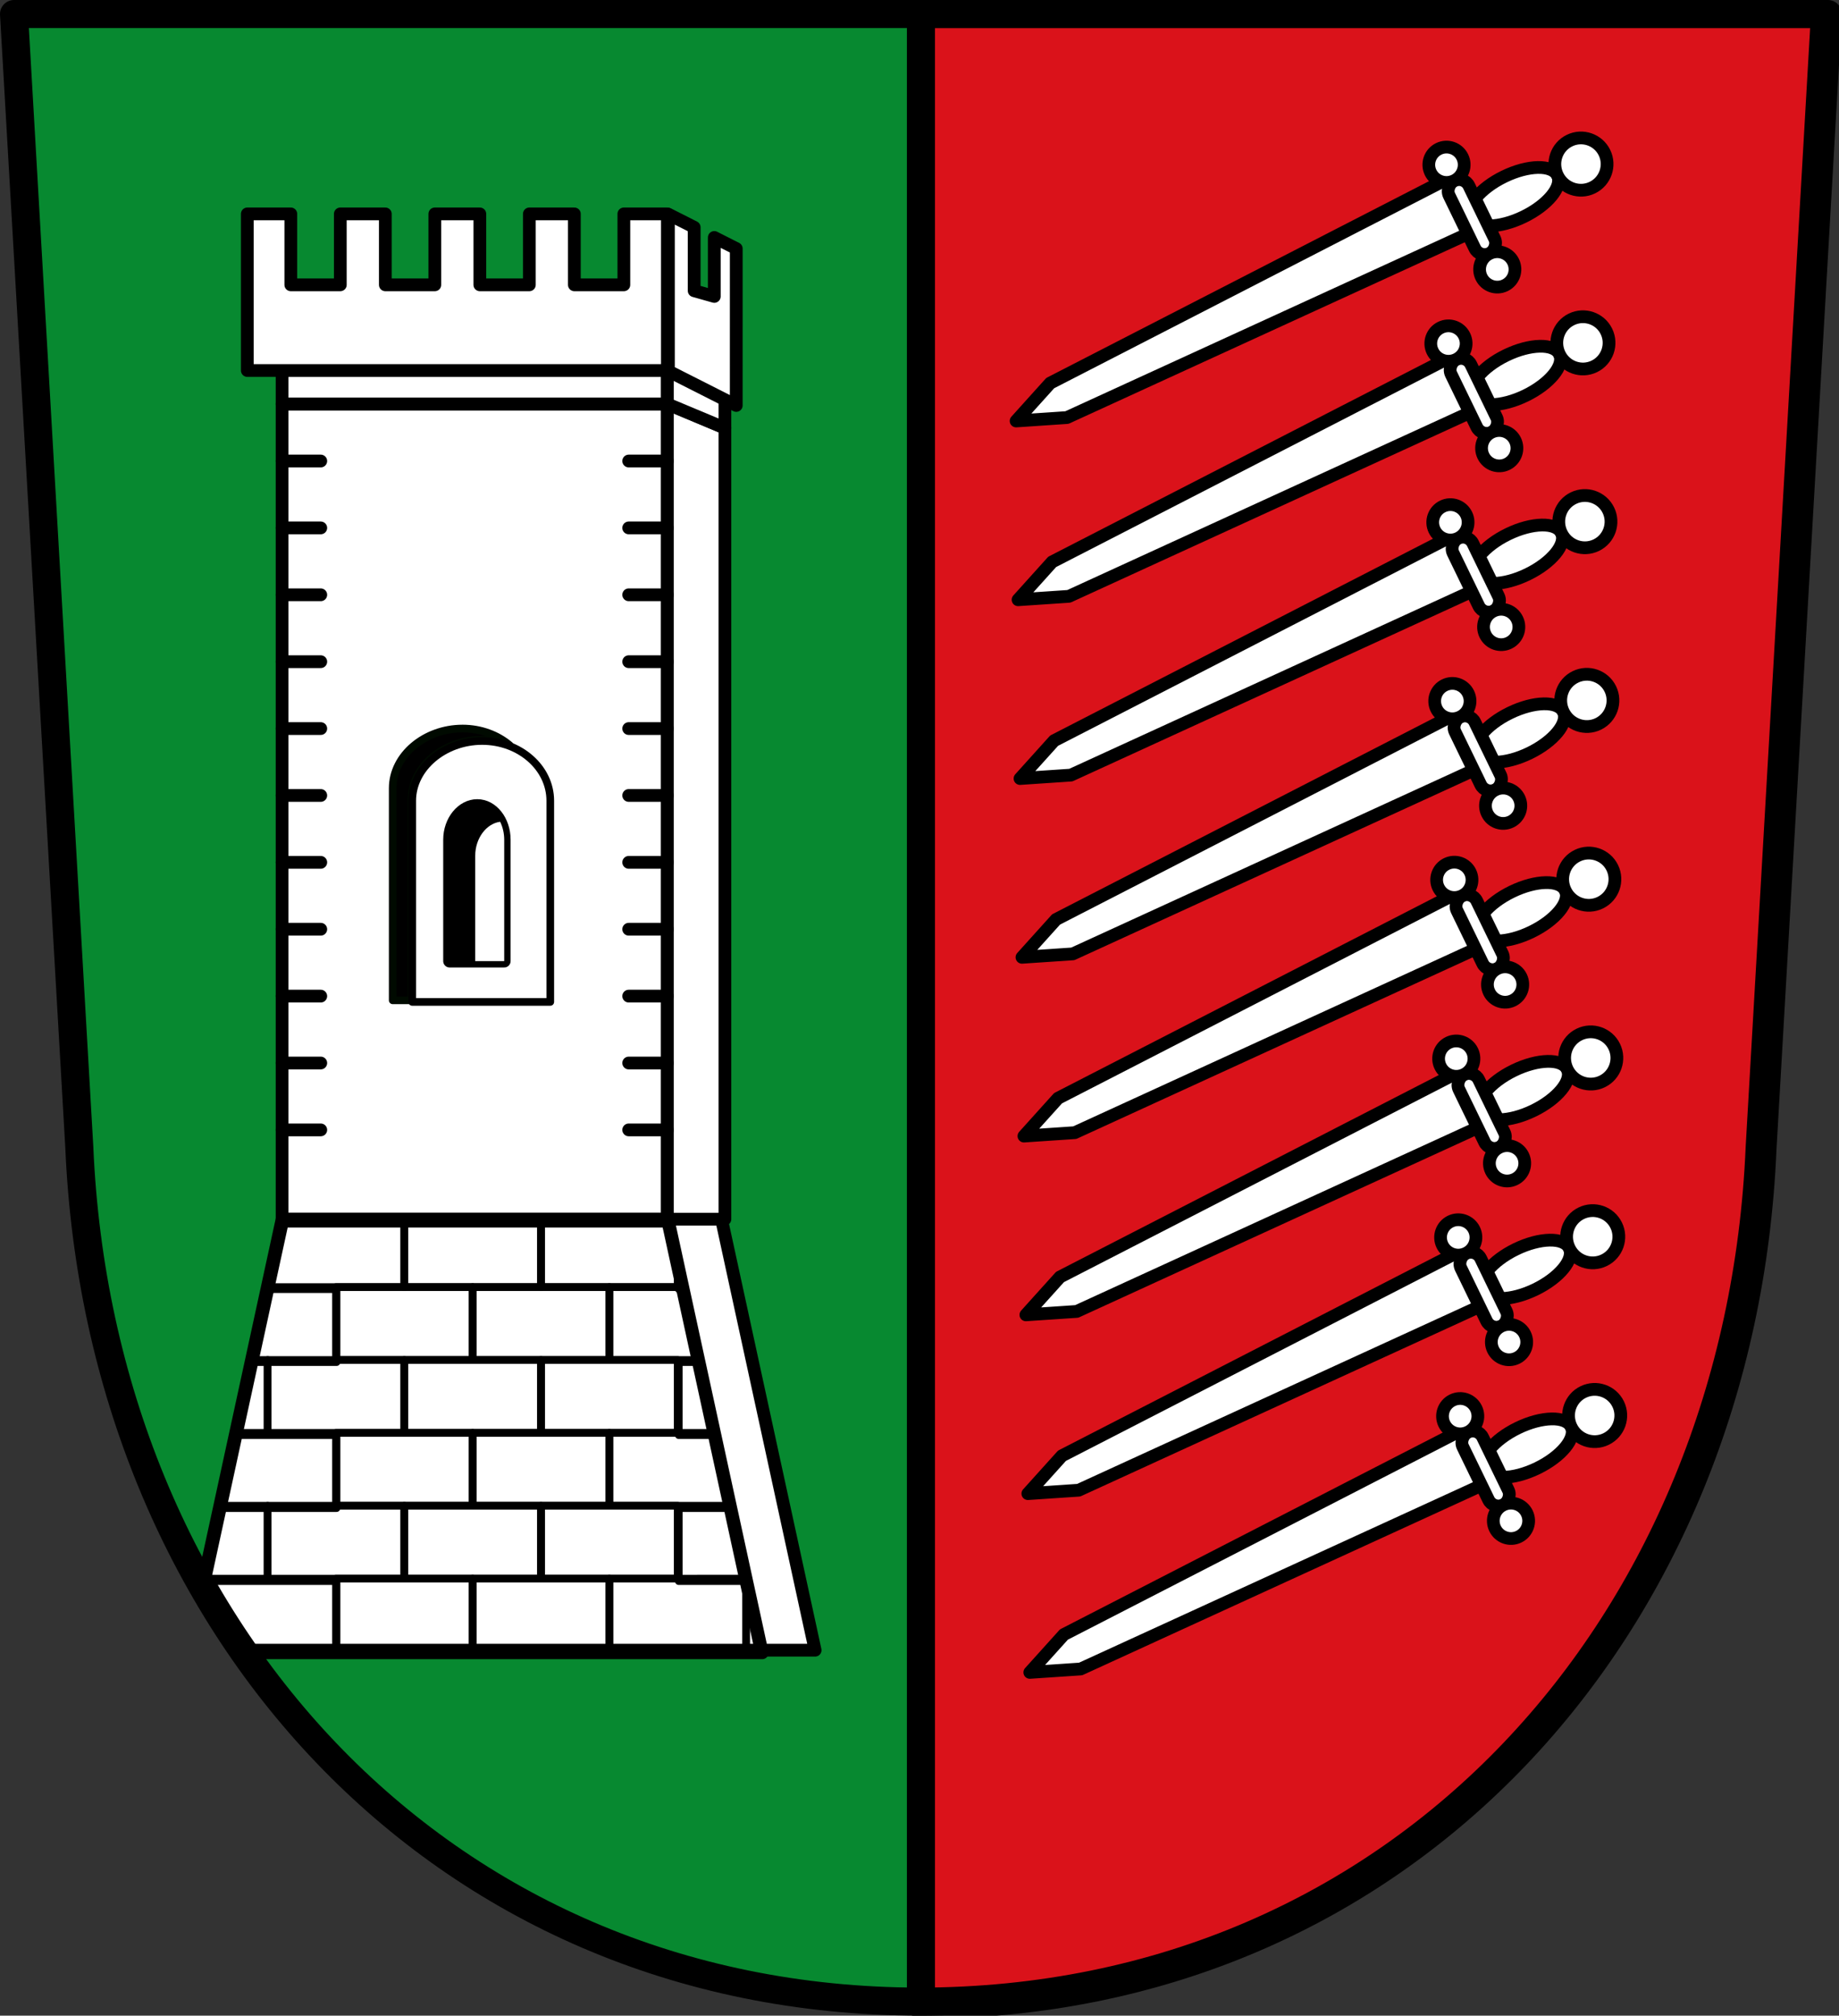 <?xml version="1.0" encoding="UTF-8" standalone="no"?>
<!-- Created with Inkscape (http://www.inkscape.org/) -->

<svg
   xmlns:dc="http://purl.org/dc/elements/1.1/"
   xmlns:cc="http://creativecommons.org/ns#"
   xmlns:rdf="http://www.w3.org/1999/02/22-rdf-syntax-ns#"
   xmlns:svg="http://www.w3.org/2000/svg"
   xmlns="http://www.w3.org/2000/svg"
   xmlns:sodipodi="http://sodipodi.sourceforge.net/DTD/sodipodi-0.dtd"
   xmlns:inkscape="http://www.inkscape.org/namespaces/inkscape"
   width="190.934mm"
   height="209.15mm"
   viewBox="0 0 190.934 209.15"
   version="1.1"
   id="svg957"
   inkscape:version="0.92.5 (2060ec1f9f, 2020-04-08)"
   sodipodi:docname="DEU Stadt Göggingen COA.svg">
  <rect x="0" y="0" width="190.934" height="209.15" fill="#333333" stroke="none"/>
  <defs
     id="defs951" />
  <sodipodi:namedview
     id="base"
     pagecolor="#ffffff"
     bordercolor="#666666"
     borderopacity="1.0"
     inkscape:pageopacity="0.0"
     inkscape:pageshadow="2"
     inkscape:zoom="1.0031795"
     inkscape:cx="360.82029"
     inkscape:cy="395.24335"
     inkscape:document-units="mm"
     inkscape:current-layer="layer1"
     showgrid="false"
     inkscape:window-width="1920"
     inkscape:window-height="1046"
     inkscape:window-x="-11"
     inkscape:window-y="-11"
     inkscape:window-maximized="1"
     fit-margin-top="0"
     fit-margin-left="0"
     fit-margin-right="0"
     fit-margin-bottom="0"
     inkscape:snap-midpoints="true"
     inkscape:snap-smooth-nodes="true"
     inkscape:snap-nodes="true"
     inkscape:object-paths="true" />
  <g
     inkscape:label="Ebene 1"
     inkscape:groupmode="layer"
     id="layer1"
     transform="translate(-0.628,-73.167)">
    <path
       style="fill:#078930;fill-opacity:1;fill-rule:evenodd;stroke:none;stroke-width:2.91;stroke-linecap:round;stroke-linejoin:round;stroke-miterlimit:4;stroke-dasharray:none;stroke-opacity:1"
       inkscape:connector-curvature="0"
       d="m 190.106,74.622 -6.78,117.581 c -2.093,49.459 -37.09,88.631 -87.232,88.658 C 45.997,280.801 10.985,241.615 8.863,192.203 L 2.083,74.622 H 96.092 Z"
       id="path10563-0-6-2-9-2"
       sodipodi:nodetypes="ccccccc" />
    <path
       style="fill:#da121a;fill-opacity:1;stroke:#000000;stroke-width:11;stroke-linecap:round;stroke-linejoin:round;stroke-miterlimit:4;stroke-dasharray:none;stroke-opacity:1;paint-order:fill markers stroke"
       d="M 360.82 5.5 L 360.82 784.986 C 550.334 784.882 682.606 636.834 690.516 449.9 L 716.141 5.5 L 360.82 5.5 z "
       transform="matrix(0.265,0,0,0.265,0.628,73.167)"
       id="rect1900" />
    <g
       id="g2211"
       style="fill:#ffffff;stroke:#000000;stroke-opacity:1"
       transform="rotate(-115.902,570.231,456.119)">
      <g
         transform="translate(-0.054,1.487)"
         id="g2002"
         style="fill:#ffffff;stroke:#000000;stroke-opacity:1">
        <path
           inkscape:connector-curvature="0"
           style="fill:#ffffff;stroke:#000000;stroke-width:5;stroke-linecap:round;stroke-linejoin:round;stroke-miterlimit:4;stroke-dasharray:none;stroke-opacity:1"
           d="m 3939.738,363.568 -7.498,18.498 -4,176.965 h 11.498 11.498 l -4,-176.965 z"
           transform="matrix(0.265,0,0,0.265,0.628,73.167)"
           id="path1951" />
        <ellipse
           style="fill:#ffffff;fill-opacity:1;stroke:#000000;stroke-width:1.323;stroke-linecap:round;stroke-linejoin:round;stroke-miterlimit:4;stroke-dasharray:none;stroke-opacity:1;paint-order:fill markers stroke"
           id="path1969"
           cx="1043.017"
           cy="226.17"
           rx="2.319"
           ry="5.031" />
        <rect
           style="fill:#ffffff;fill-opacity:1;stroke:#000000;stroke-width:1.323;stroke-linecap:round;stroke-linejoin:round;stroke-miterlimit:4;stroke-dasharray:none;stroke-opacity:1;paint-order:fill markers stroke"
           id="rect1971"
           width="8.399"
           height="2.288"
           x="1038.817"
           y="220.178"
           ry="1.144" />
        <circle
           style="fill:#ffffff;fill-opacity:1;stroke:#000000;stroke-width:1.319;stroke-linecap:round;stroke-linejoin:round;stroke-miterlimit:4;stroke-dasharray:none;stroke-opacity:1;paint-order:fill markers stroke"
           id="path1973"
           cx="1049.052"
           cy="221.322"
           r="1.836" />
        <circle
           style="fill:#ffffff;fill-opacity:1;stroke:#000000;stroke-width:1.319;stroke-linecap:round;stroke-linejoin:round;stroke-miterlimit:4;stroke-dasharray:none;stroke-opacity:1;paint-order:fill markers stroke"
           id="path1973-0"
           cx="1036.981"
           cy="221.322"
           r="1.836" />
        <circle
           style="fill:#ffffff;fill-opacity:1;stroke:#000000;stroke-width:1.323;stroke-linecap:round;stroke-linejoin:round;stroke-miterlimit:4;stroke-dasharray:none;stroke-opacity:1;paint-order:fill markers stroke"
           id="path1973-3"
           cx="1043.017"
           cy="233.912"
           r="2.712" />
      </g>
      <g
         id="g2002-8"
         transform="translate(-16.829,-6.434)"
         style="fill:#ffffff;stroke:#000000;stroke-opacity:1">
        <path
           style="fill:#ffffff;stroke:#000000;stroke-width:5;stroke-linecap:round;stroke-linejoin:round;stroke-miterlimit:4;stroke-dasharray:none;stroke-opacity:1"
           d="m 3939.738,363.568 -7.498,18.498 -4,176.965 h 11.498 11.498 l -4,-176.965 z"
           transform="matrix(0.265,0,0,0.265,0.628,73.167)"
           id="path1951-6"
           inkscape:connector-curvature="0" />
        <ellipse
           style="fill:#ffffff;fill-opacity:1;stroke:#000000;stroke-width:1.323;stroke-linecap:round;stroke-linejoin:round;stroke-miterlimit:4;stroke-dasharray:none;stroke-opacity:1;paint-order:fill markers stroke"
           id="path1969-8"
           cx="1043.017"
           cy="226.17"
           rx="2.319"
           ry="5.031" />
        <rect
           style="fill:#ffffff;fill-opacity:1;stroke:#000000;stroke-width:1.323;stroke-linecap:round;stroke-linejoin:round;stroke-miterlimit:4;stroke-dasharray:none;stroke-opacity:1;paint-order:fill markers stroke"
           id="rect1971-0"
           width="8.399"
           height="2.288"
           x="1038.817"
           y="220.178"
           ry="1.144" />
        <circle
           style="fill:#ffffff;fill-opacity:1;stroke:#000000;stroke-width:1.319;stroke-linecap:round;stroke-linejoin:round;stroke-miterlimit:4;stroke-dasharray:none;stroke-opacity:1;paint-order:fill markers stroke"
           id="path1973-39"
           cx="1049.052"
           cy="221.322"
           r="1.836" />
        <circle
           style="fill:#ffffff;fill-opacity:1;stroke:#000000;stroke-width:1.319;stroke-linecap:round;stroke-linejoin:round;stroke-miterlimit:4;stroke-dasharray:none;stroke-opacity:1;paint-order:fill markers stroke"
           id="path1973-0-7"
           cx="1036.981"
           cy="221.322"
           r="1.836" />
        <circle
           style="fill:#ffffff;fill-opacity:1;stroke:#000000;stroke-width:1.323;stroke-linecap:round;stroke-linejoin:round;stroke-miterlimit:4;stroke-dasharray:none;stroke-opacity:1;paint-order:fill markers stroke"
           id="path1973-3-1"
           cx="1043.017"
           cy="233.912"
           r="2.712" />
      </g>
      <g
         id="g2002-7"
         transform="translate(33.498,17.328)"
         style="fill:#ffffff;stroke:#000000;stroke-opacity:1">
        <path
           style="fill:#ffffff;stroke:#000000;stroke-width:5;stroke-linecap:round;stroke-linejoin:round;stroke-miterlimit:4;stroke-dasharray:none;stroke-opacity:1"
           d="m 3939.738,363.568 -7.498,18.498 -4,176.965 h 11.498 11.498 l -4,-176.965 z"
           transform="matrix(0.265,0,0,0.265,0.628,73.167)"
           id="path1951-0"
           inkscape:connector-curvature="0" />
        <ellipse
           style="fill:#ffffff;fill-opacity:1;stroke:#000000;stroke-width:1.323;stroke-linecap:round;stroke-linejoin:round;stroke-miterlimit:4;stroke-dasharray:none;stroke-opacity:1;paint-order:fill markers stroke"
           id="path1969-5"
           cx="1043.017"
           cy="226.17"
           rx="2.319"
           ry="5.031" />
        <rect
           style="fill:#ffffff;fill-opacity:1;stroke:#000000;stroke-width:1.323;stroke-linecap:round;stroke-linejoin:round;stroke-miterlimit:4;stroke-dasharray:none;stroke-opacity:1;paint-order:fill markers stroke"
           id="rect1971-8"
           width="8.399"
           height="2.288"
           x="1038.817"
           y="220.178"
           ry="1.144" />
        <circle
           style="fill:#ffffff;fill-opacity:1;stroke:#000000;stroke-width:1.319;stroke-linecap:round;stroke-linejoin:round;stroke-miterlimit:4;stroke-dasharray:none;stroke-opacity:1;paint-order:fill markers stroke"
           id="path1973-4"
           cx="1049.052"
           cy="221.322"
           r="1.836" />
        <circle
           style="fill:#ffffff;fill-opacity:1;stroke:#000000;stroke-width:1.319;stroke-linecap:round;stroke-linejoin:round;stroke-miterlimit:4;stroke-dasharray:none;stroke-opacity:1;paint-order:fill markers stroke"
           id="path1973-0-4"
           cx="1036.981"
           cy="221.322"
           r="1.836" />
        <circle
           style="fill:#ffffff;fill-opacity:1;stroke:#000000;stroke-width:1.323;stroke-linecap:round;stroke-linejoin:round;stroke-miterlimit:4;stroke-dasharray:none;stroke-opacity:1;paint-order:fill markers stroke"
           id="path1973-3-8"
           cx="1043.017"
           cy="233.912"
           r="2.712" />
      </g>
      <g
         id="g2002-8-6"
         transform="translate(16.722,9.408)"
         style="fill:#ffffff;stroke:#000000;stroke-opacity:1">
        <path
           style="fill:#ffffff;stroke:#000000;stroke-width:5;stroke-linecap:round;stroke-linejoin:round;stroke-miterlimit:4;stroke-dasharray:none;stroke-opacity:1"
           d="m 3939.738,363.568 -7.498,18.498 -4,176.965 h 11.498 11.498 l -4,-176.965 z"
           transform="matrix(0.265,0,0,0.265,0.628,73.167)"
           id="path1951-6-1"
           inkscape:connector-curvature="0" />
        <ellipse
           style="fill:#ffffff;fill-opacity:1;stroke:#000000;stroke-width:1.323;stroke-linecap:round;stroke-linejoin:round;stroke-miterlimit:4;stroke-dasharray:none;stroke-opacity:1;paint-order:fill markers stroke"
           id="path1969-8-8"
           cx="1043.017"
           cy="226.17"
           rx="2.319"
           ry="5.031" />
        <rect
           style="fill:#ffffff;fill-opacity:1;stroke:#000000;stroke-width:1.323;stroke-linecap:round;stroke-linejoin:round;stroke-miterlimit:4;stroke-dasharray:none;stroke-opacity:1;paint-order:fill markers stroke"
           id="rect1971-0-8"
           width="8.399"
           height="2.288"
           x="1038.817"
           y="220.178"
           ry="1.144" />
        <circle
           style="fill:#ffffff;fill-opacity:1;stroke:#000000;stroke-width:1.319;stroke-linecap:round;stroke-linejoin:round;stroke-miterlimit:4;stroke-dasharray:none;stroke-opacity:1;paint-order:fill markers stroke"
           id="path1973-39-7"
           cx="1049.052"
           cy="221.322"
           r="1.836" />
        <circle
           style="fill:#ffffff;fill-opacity:1;stroke:#000000;stroke-width:1.319;stroke-linecap:round;stroke-linejoin:round;stroke-miterlimit:4;stroke-dasharray:none;stroke-opacity:1;paint-order:fill markers stroke"
           id="path1973-0-7-7"
           cx="1036.981"
           cy="221.322"
           r="1.836" />
        <circle
           style="fill:#ffffff;fill-opacity:1;stroke:#000000;stroke-width:1.323;stroke-linecap:round;stroke-linejoin:round;stroke-miterlimit:4;stroke-dasharray:none;stroke-opacity:1;paint-order:fill markers stroke"
           id="path1973-3-1-4"
           cx="1043.017"
           cy="233.912"
           r="2.712" />
      </g>
      <g
         id="g2002-6"
         transform="translate(-33.605,-14.354)"
         style="fill:#ffffff;stroke:#000000;stroke-opacity:1">
        <path
           style="fill:#ffffff;stroke:#000000;stroke-width:5;stroke-linecap:round;stroke-linejoin:round;stroke-miterlimit:4;stroke-dasharray:none;stroke-opacity:1"
           d="m 3939.738,363.568 -7.498,18.498 -4,176.965 h 11.498 11.498 l -4,-176.965 z"
           transform="matrix(0.265,0,0,0.265,0.628,73.167)"
           id="path1951-3"
           inkscape:connector-curvature="0" />
        <ellipse
           style="fill:#ffffff;fill-opacity:1;stroke:#000000;stroke-width:1.323;stroke-linecap:round;stroke-linejoin:round;stroke-miterlimit:4;stroke-dasharray:none;stroke-opacity:1;paint-order:fill markers stroke"
           id="path1969-3"
           cx="1043.017"
           cy="226.17"
           rx="2.319"
           ry="5.031" />
        <rect
           style="fill:#ffffff;fill-opacity:1;stroke:#000000;stroke-width:1.323;stroke-linecap:round;stroke-linejoin:round;stroke-miterlimit:4;stroke-dasharray:none;stroke-opacity:1;paint-order:fill markers stroke"
           id="rect1971-6"
           width="8.399"
           height="2.288"
           x="1038.817"
           y="220.178"
           ry="1.144" />
        <circle
           style="fill:#ffffff;fill-opacity:1;stroke:#000000;stroke-width:1.319;stroke-linecap:round;stroke-linejoin:round;stroke-miterlimit:4;stroke-dasharray:none;stroke-opacity:1;paint-order:fill markers stroke"
           id="path1973-8"
           cx="1049.052"
           cy="221.322"
           r="1.836" />
        <circle
           style="fill:#ffffff;fill-opacity:1;stroke:#000000;stroke-width:1.319;stroke-linecap:round;stroke-linejoin:round;stroke-miterlimit:4;stroke-dasharray:none;stroke-opacity:1;paint-order:fill markers stroke"
           id="path1973-0-0"
           cx="1036.981"
           cy="221.322"
           r="1.836" />
        <circle
           style="fill:#ffffff;fill-opacity:1;stroke:#000000;stroke-width:1.323;stroke-linecap:round;stroke-linejoin:round;stroke-miterlimit:4;stroke-dasharray:none;stroke-opacity:1;paint-order:fill markers stroke"
           id="path1973-3-5"
           cx="1043.017"
           cy="233.912"
           r="2.712" />
      </g>
      <g
         id="g2002-8-0"
         transform="translate(-50.38,-22.275)"
         style="fill:#ffffff;stroke:#000000;stroke-opacity:1">
        <path
           style="fill:#ffffff;stroke:#000000;stroke-width:5;stroke-linecap:round;stroke-linejoin:round;stroke-miterlimit:4;stroke-dasharray:none;stroke-opacity:1"
           d="m 3939.738,363.568 -7.498,18.498 -4,176.965 h 11.498 11.498 l -4,-176.965 z"
           transform="matrix(0.265,0,0,0.265,0.628,73.167)"
           id="path1951-6-4"
           inkscape:connector-curvature="0" />
        <ellipse
           style="fill:#ffffff;fill-opacity:1;stroke:#000000;stroke-width:1.323;stroke-linecap:round;stroke-linejoin:round;stroke-miterlimit:4;stroke-dasharray:none;stroke-opacity:1;paint-order:fill markers stroke"
           id="path1969-8-0"
           cx="1043.017"
           cy="226.17"
           rx="2.319"
           ry="5.031" />
        <rect
           style="fill:#ffffff;fill-opacity:1;stroke:#000000;stroke-width:1.323;stroke-linecap:round;stroke-linejoin:round;stroke-miterlimit:4;stroke-dasharray:none;stroke-opacity:1;paint-order:fill markers stroke"
           id="rect1971-0-3"
           width="8.399"
           height="2.288"
           x="1038.817"
           y="220.178"
           ry="1.144" />
        <circle
           style="fill:#ffffff;fill-opacity:1;stroke:#000000;stroke-width:1.319;stroke-linecap:round;stroke-linejoin:round;stroke-miterlimit:4;stroke-dasharray:none;stroke-opacity:1;paint-order:fill markers stroke"
           id="path1973-39-5"
           cx="1049.052"
           cy="221.322"
           r="1.836" />
        <circle
           style="fill:#ffffff;fill-opacity:1;stroke:#000000;stroke-width:1.319;stroke-linecap:round;stroke-linejoin:round;stroke-miterlimit:4;stroke-dasharray:none;stroke-opacity:1;paint-order:fill markers stroke"
           id="path1973-0-7-6"
           cx="1036.981"
           cy="221.322"
           r="1.836" />
        <circle
           style="fill:#ffffff;fill-opacity:1;stroke:#000000;stroke-width:1.323;stroke-linecap:round;stroke-linejoin:round;stroke-miterlimit:4;stroke-dasharray:none;stroke-opacity:1;paint-order:fill markers stroke"
           id="path1973-3-1-2"
           cx="1043.017"
           cy="233.912"
           r="2.712" />
      </g>
      <g
         id="g2002-77"
         transform="translate(-67.156,-30.195)"
         style="fill:#ffffff;stroke:#000000;stroke-opacity:1">
        <path
           style="fill:#ffffff;stroke:#000000;stroke-width:5;stroke-linecap:round;stroke-linejoin:round;stroke-miterlimit:4;stroke-dasharray:none;stroke-opacity:1"
           d="m 3939.738,363.568 -7.498,18.498 -4,176.965 h 11.498 11.498 l -4,-176.965 z"
           transform="matrix(0.265,0,0,0.265,0.628,73.167)"
           id="path1951-01"
           inkscape:connector-curvature="0" />
        <ellipse
           style="fill:#ffffff;fill-opacity:1;stroke:#000000;stroke-width:1.323;stroke-linecap:round;stroke-linejoin:round;stroke-miterlimit:4;stroke-dasharray:none;stroke-opacity:1;paint-order:fill markers stroke"
           id="path1969-31"
           cx="1043.017"
           cy="226.17"
           rx="2.319"
           ry="5.031" />
        <rect
           style="fill:#ffffff;fill-opacity:1;stroke:#000000;stroke-width:1.323;stroke-linecap:round;stroke-linejoin:round;stroke-miterlimit:4;stroke-dasharray:none;stroke-opacity:1;paint-order:fill markers stroke"
           id="rect1971-3"
           width="8.399"
           height="2.288"
           x="1038.817"
           y="220.178"
           ry="1.144" />
        <circle
           style="fill:#ffffff;fill-opacity:1;stroke:#000000;stroke-width:1.319;stroke-linecap:round;stroke-linejoin:round;stroke-miterlimit:4;stroke-dasharray:none;stroke-opacity:1;paint-order:fill markers stroke"
           id="path1973-9"
           cx="1049.052"
           cy="221.322"
           r="1.836" />
        <circle
           style="fill:#ffffff;fill-opacity:1;stroke:#000000;stroke-width:1.319;stroke-linecap:round;stroke-linejoin:round;stroke-miterlimit:4;stroke-dasharray:none;stroke-opacity:1;paint-order:fill markers stroke"
           id="path1973-0-1"
           cx="1036.981"
           cy="221.322"
           r="1.836" />
        <circle
           style="fill:#ffffff;fill-opacity:1;stroke:#000000;stroke-width:1.323;stroke-linecap:round;stroke-linejoin:round;stroke-miterlimit:4;stroke-dasharray:none;stroke-opacity:1;paint-order:fill markers stroke"
           id="path1973-3-9"
           cx="1043.017"
           cy="233.912"
           r="2.712" />
      </g>
      <g
         id="g2002-8-8"
         transform="translate(-83.931,-38.116)"
         style="fill:#ffffff;stroke:#000000;stroke-opacity:1">
        <path
           style="fill:#ffffff;stroke:#000000;stroke-width:5;stroke-linecap:round;stroke-linejoin:round;stroke-miterlimit:4;stroke-dasharray:none;stroke-opacity:1"
           d="m 3939.738,363.568 -7.498,18.498 -4,176.965 h 11.498 11.498 l -4,-176.965 z"
           transform="matrix(0.265,0,0,0.265,0.628,73.167)"
           id="path1951-6-3"
           inkscape:connector-curvature="0" />
        <ellipse
           style="fill:#ffffff;fill-opacity:1;stroke:#000000;stroke-width:1.323;stroke-linecap:round;stroke-linejoin:round;stroke-miterlimit:4;stroke-dasharray:none;stroke-opacity:1;paint-order:fill markers stroke"
           id="path1969-8-89"
           cx="1043.017"
           cy="226.17"
           rx="2.319"
           ry="5.031" />
        <rect
           style="fill:#ffffff;fill-opacity:1;stroke:#000000;stroke-width:1.323;stroke-linecap:round;stroke-linejoin:round;stroke-miterlimit:4;stroke-dasharray:none;stroke-opacity:1;paint-order:fill markers stroke"
           id="rect1971-0-7"
           width="8.399"
           height="2.288"
           x="1038.817"
           y="220.178"
           ry="1.144" />
        <circle
           style="fill:#ffffff;fill-opacity:1;stroke:#000000;stroke-width:1.319;stroke-linecap:round;stroke-linejoin:round;stroke-miterlimit:4;stroke-dasharray:none;stroke-opacity:1;paint-order:fill markers stroke"
           id="path1973-39-53"
           cx="1049.052"
           cy="221.322"
           r="1.836" />
        <circle
           style="fill:#ffffff;fill-opacity:1;stroke:#000000;stroke-width:1.319;stroke-linecap:round;stroke-linejoin:round;stroke-miterlimit:4;stroke-dasharray:none;stroke-opacity:1;paint-order:fill markers stroke"
           id="path1973-0-7-8"
           cx="1036.981"
           cy="221.322"
           r="1.836" />
        <circle
           style="fill:#ffffff;fill-opacity:1;stroke:#000000;stroke-width:1.323;stroke-linecap:round;stroke-linejoin:round;stroke-miterlimit:4;stroke-dasharray:none;stroke-opacity:1;paint-order:fill markers stroke"
           id="path1973-3-1-9"
           cx="1043.017"
           cy="233.912"
           r="2.712" />
      </g>
    </g>
    <path
       style="fill:#ffffff;stroke:#000000;stroke-width:1.323;stroke-linecap:round;stroke-linejoin:round;stroke-miterlimit:4;stroke-dasharray:none;stroke-opacity:1"
       d="m 75.536,199.673 9.723,44.725 h -5.618 l -9.723,-44.725 z"
       id="path2224-5-6"
       inkscape:connector-curvature="0" />
    <rect
       style="fill:#ffffff;fill-opacity:1;stroke:#000000;stroke-width:1.323;stroke-linecap:round;stroke-linejoin:round;stroke-miterlimit:4;stroke-dasharray:none;stroke-opacity:1;paint-order:fill markers stroke"
       id="rect2222-6"
       width="40.002"
       height="84.588"
       x="29.916"
       y="115.086" />
    <path
       style="fill:#ffffff;stroke:#000000;stroke-width:5;stroke-linecap:round;stroke-linejoin:round;stroke-miterlimit:4;stroke-dasharray:none;stroke-opacity:1"
       d="M 110.695 478.135 L 79.416 622.025 C 84.35 630.673 89.629 639.062 95.242 647.172 L 298.633 647.172 L 261.885 478.135 L 110.695 478.135 z "
       transform="matrix(0.265,0,0,0.265,0.628,73.167)"
       id="path2224-4" />
    <path
       style="fill:#ffffff;stroke:#000000;stroke-width:1.323;stroke-linecap:round;stroke-linejoin:round;stroke-miterlimit:4;stroke-dasharray:none;stroke-opacity:1"
       d="m 69.918,115.086 v 84.588 h 5.973 v -82.088 z"
       id="path2252-4"
       inkscape:connector-curvature="0" />
    <rect
       style="fill:#ffffff;fill-opacity:1;stroke:#000000;stroke-width:1.323;stroke-linecap:round;stroke-linejoin:round;stroke-miterlimit:4;stroke-dasharray:none;stroke-opacity:1;paint-order:fill markers stroke"
       id="rect2254-2"
       width="40.002"
       height="3.472"
       x="29.916"
       y="111.613" />
    <path
       style="fill:#ffffff;stroke:#000000;stroke-width:1.323;stroke-linecap:round;stroke-linejoin:round;stroke-miterlimit:4;stroke-dasharray:none;stroke-opacity:1"
       d="m 69.918,111.613 5.973,2.5 v 3.472 l -5.973,-2.5 z"
       id="path2256-9"
       inkscape:connector-curvature="0" />
    <path
       style="fill:#ffffff;fill-opacity:1;stroke:#000000;stroke-width:1.323;stroke-linecap:round;stroke-linejoin:round;stroke-miterlimit:4;stroke-dasharray:none;stroke-opacity:1;paint-order:fill markers stroke"
       d="M 26.305,95.362 V 111.613 H 69.918 V 95.362 h -4.518 v 7.361 h -5.139 v -7.361 h -4.674 v 7.361 h -5.139 v -7.361 h -4.674 v 7.361 h -5.139 v -7.361 h -4.674 v 7.361 h -5.139 v -7.361 z"
       id="rect2258-7"
       inkscape:connector-curvature="0" />
    <path
       style="fill:#ffffff;stroke:#000000;stroke-width:5;stroke-linecap:round;stroke-linejoin:round;stroke-miterlimit:4;stroke-dasharray:none;stroke-opacity:1"
       d="M 261.885 83.889 L 261.885 145.309 L 288.457 158.758 L 288.459 97.338 L 279.854 92.982 L 279.854 116.07 L 271.971 113.844 L 271.971 88.994 L 261.885 83.889 z "
       transform="matrix(0.265,0,0,0.265,0.628,73.167)"
       id="path2291-5" />
    <rect
       style="fill:none;fill-opacity:1;stroke:#000000;stroke-width:0.794;stroke-linecap:round;stroke-linejoin:round;stroke-miterlimit:4;stroke-dasharray:none;stroke-opacity:1;paint-order:fill markers stroke"
       id="rect2403-94"
       width="14.191"
       height="7.563"
       x="35.511"
       y="221.846" />
    <rect
       style="fill:none;fill-opacity:1;stroke:#000000;stroke-width:0.794;stroke-linecap:round;stroke-linejoin:round;stroke-miterlimit:4;stroke-dasharray:none;stroke-opacity:1;paint-order:fill markers stroke"
       id="rect2403-9-36"
       width="14.191"
       height="7.563"
       x="49.702"
       y="221.846" />
    <path
       style="fill:none;fill-opacity:1;stroke:#000000;stroke-width:3;stroke-linecap:round;stroke-linejoin:round;stroke-miterlimit:4;stroke-dasharray:none;stroke-opacity:1;paint-order:fill markers stroke"
       d="M 265.932 496.75 L 265.932 504.77 L 267.674 504.77 L 265.932 496.75 z M 104.904 504.77 L 98.691 533.354 L 131.842 533.354 L 131.842 504.77 L 104.904 504.77 z M 265.932 533.354 L 265.932 561.936 L 280.102 561.936 L 273.889 533.354 L 265.932 533.354 z M 92.477 561.936 L 86.264 590.52 L 131.842 590.52 L 131.842 561.936 L 92.477 561.936 z M 265.932 590.52 L 265.932 619.104 L 292.529 619.104 L 286.316 590.52 L 265.932 590.52 z M 80.049 619.104 L 79.414 622.023 C 84.348 630.672 89.629 639.061 95.242 647.172 L 131.842 647.172 L 131.842 619.104 L 80.049 619.104 z "
       transform="matrix(0.265,0,0,0.265,0.628,73.167)"
       id="rect2403-2-9" />
    <path
       inkscape:connector-curvature="0"
       style="fill:none;fill-opacity:1;stroke:#000000;stroke-width:0.794;stroke-linecap:round;stroke-linejoin:round;stroke-miterlimit:4;stroke-dasharray:none;stroke-opacity:1;paint-order:fill markers stroke"
       d="m 28.415,206.576 -0.032,0.144 h 0.032 z m 35.478,0.144 v 7.563 h 9.201 l -1.644,-7.563 z m -37.153,7.563 -1.644,7.562 h 3.32 v -7.562 z m 37.153,7.562 v 7.563 h 12.489 l -1.644,-7.563 z m -40.441,7.563 -1.644,7.563 h 6.608 v -7.563 z m 54.633,7.832 v 7.158 h 1.556 z"
       id="rect2403-0-4" />
    <rect
       style="fill:none;fill-opacity:1;stroke:#000000;stroke-width:0.794;stroke-linecap:round;stroke-linejoin:round;stroke-miterlimit:4;stroke-dasharray:none;stroke-opacity:1;paint-order:fill markers stroke"
       id="rect2403-5-0"
       width="14.191"
       height="7.563"
       x="42.606"
       y="214.283" />
    <rect
       style="fill:none;fill-opacity:1;stroke:#000000;stroke-width:0.794;stroke-linecap:round;stroke-linejoin:round;stroke-miterlimit:4;stroke-dasharray:none;stroke-opacity:1;paint-order:fill markers stroke"
       id="rect2403-9-3-2"
       width="14.191"
       height="7.563"
       x="56.798"
       y="214.283" />
    <rect
       style="fill:none;fill-opacity:1;stroke:#000000;stroke-width:0.794;stroke-linecap:round;stroke-linejoin:round;stroke-miterlimit:4;stroke-dasharray:none;stroke-opacity:1;paint-order:fill markers stroke"
       id="rect2403-2-8-1"
       width="14.191"
       height="7.563"
       x="28.415"
       y="214.283" />
    <rect
       style="fill:none;fill-opacity:1;stroke:#000000;stroke-width:0.794;stroke-linecap:round;stroke-linejoin:round;stroke-miterlimit:4;stroke-dasharray:none;stroke-opacity:1;paint-order:fill markers stroke"
       id="rect2403-1-3"
       width="14.191"
       height="7.563"
       x="35.511"
       y="206.72" />
    <rect
       style="fill:none;fill-opacity:1;stroke:#000000;stroke-width:0.794;stroke-linecap:round;stroke-linejoin:round;stroke-miterlimit:4;stroke-dasharray:none;stroke-opacity:1;paint-order:fill markers stroke"
       id="rect2403-9-9-9"
       width="14.191"
       height="7.563"
       x="49.702"
       y="206.72" />
    <path
       inkscape:connector-curvature="0"
       style="fill:none;fill-opacity:1;stroke:#000000;stroke-width:0.794;stroke-linecap:round;stroke-linejoin:round;stroke-miterlimit:4;stroke-dasharray:none;stroke-opacity:1;paint-order:fill markers stroke"
       d="m 42.607,199.673 v 7.047 h 14.191 v -7.047 z"
       id="rect2403-5-7-0" />
    <path
       inkscape:connector-curvature="0"
       style="fill:none;fill-opacity:1;stroke:#000000;stroke-width:0.794;stroke-linecap:round;stroke-linejoin:round;stroke-miterlimit:4;stroke-dasharray:none;stroke-opacity:1;paint-order:fill markers stroke"
       d="m 29.916,199.673 -1.501,6.903 v 0.144 h 14.191 v -7.047 z m 26.882,0 v 7.047 h 14.191 v -2.122 l -1.071,-4.925 z m 7.096,37.298 v 7.426 h 14.191 v -7.158 l -0.058,-0.269 z"
       id="rect2403-9-3-6-5" />
    <rect
       style="fill:none;fill-opacity:1;stroke:#000000;stroke-width:0.794;stroke-linecap:round;stroke-linejoin:round;stroke-miterlimit:4;stroke-dasharray:none;stroke-opacity:1;paint-order:fill markers stroke"
       id="rect2403-6-9"
       width="14.191"
       height="7.563"
       x="35.511"
       y="236.971" />
    <rect
       style="fill:none;fill-opacity:1;stroke:#000000;stroke-width:0.794;stroke-linecap:round;stroke-linejoin:round;stroke-miterlimit:4;stroke-dasharray:none;stroke-opacity:1;paint-order:fill markers stroke"
       id="rect2403-9-7-4"
       width="14.191"
       height="7.563"
       x="49.702"
       y="236.971" />
    <rect
       y="229.408"
       x="42.606"
       height="7.563"
       width="14.191"
       id="rect2403-5-6-2"
       style="fill:none;fill-opacity:1;stroke:#000000;stroke-width:0.794;stroke-linecap:round;stroke-linejoin:round;stroke-miterlimit:4;stroke-dasharray:none;stroke-opacity:1;paint-order:fill markers stroke" />
    <rect
       y="229.408"
       x="56.798"
       height="7.563"
       width="14.191"
       id="rect2403-9-3-9-3"
       style="fill:none;fill-opacity:1;stroke:#000000;stroke-width:0.794;stroke-linecap:round;stroke-linejoin:round;stroke-miterlimit:4;stroke-dasharray:none;stroke-opacity:1;paint-order:fill markers stroke" />
    <rect
       y="229.408"
       x="28.415"
       height="7.563"
       width="14.191"
       id="rect2403-2-8-2-1"
       style="fill:none;fill-opacity:1;stroke:#000000;stroke-width:0.794;stroke-linecap:round;stroke-linejoin:round;stroke-miterlimit:4;stroke-dasharray:none;stroke-opacity:1;paint-order:fill markers stroke" />
    <path
       inkscape:connector-curvature="0"
       style="fill:none;stroke:#000000;stroke-width:1.323;stroke-linecap:round;stroke-linejoin:round;stroke-miterlimit:4;stroke-dasharray:none;stroke-opacity:1"
       d="m 29.916,199.673 -8.276,38.071 c 1.305,2.288 2.702,4.508 4.187,6.653 h 53.814 l -9.723,-44.724 z"
       id="path2224-4-3" />
    <path
       style="fill:none;fill-rule:evenodd;stroke:#000000;stroke-width:2.91;stroke-linecap:round;stroke-linejoin:round;stroke-miterlimit:4;stroke-dasharray:none;stroke-opacity:1"
       inkscape:connector-curvature="0"
       d="m 190.106,74.622 -6.78,117.581 c -2.093,49.459 -37.09,88.631 -87.232,88.658 -50.097,-0.061 -85.11,-39.246 -87.232,-88.658 L 2.083,74.622 H 96.092 Z"
       id="path10563-0-6-2-9"
       sodipodi:nodetypes="ccccccc" />
    <g
       id="g1349" />
    <g
       id="g1433"
       transform="translate(212.492)">
      <path
         style="fill:none;stroke:#000000;stroke-width:1.323;stroke-linecap:round;stroke-linejoin:miter;stroke-miterlimit:4;stroke-dasharray:none;stroke-opacity:1"
         d="m -182.576,121.004 h 4.016"
         id="path1265"
         inkscape:connector-curvature="0" />
      <path
         style="fill:none;stroke:#000000;stroke-width:1.323;stroke-linecap:round;stroke-linejoin:miter;stroke-miterlimit:4;stroke-dasharray:none;stroke-opacity:1"
         d="m -182.576,134.885 h 4.016"
         id="path1265-4"
         inkscape:connector-curvature="0" />
      <path
         style="fill:none;stroke:#000000;stroke-width:1.323;stroke-linecap:round;stroke-linejoin:miter;stroke-miterlimit:4;stroke-dasharray:none;stroke-opacity:1"
         d="m -182.576,127.944 h 4.016"
         id="path1265-3"
         inkscape:connector-curvature="0" />
      <path
         style="fill:none;stroke:#000000;stroke-width:1.323;stroke-linecap:round;stroke-linejoin:miter;stroke-miterlimit:4;stroke-dasharray:none;stroke-opacity:1"
         d="m -182.576,141.826 h 4.016"
         id="path1265-0"
         inkscape:connector-curvature="0" />
      <path
         style="fill:none;stroke:#000000;stroke-width:1.323;stroke-linecap:round;stroke-linejoin:miter;stroke-miterlimit:4;stroke-dasharray:none;stroke-opacity:1"
         d="m -182.576,155.707 h 4.016"
         id="path1265-4-6"
         inkscape:connector-curvature="0" />
      <path
         style="fill:none;stroke:#000000;stroke-width:1.323;stroke-linecap:round;stroke-linejoin:miter;stroke-miterlimit:4;stroke-dasharray:none;stroke-opacity:1"
         d="m -182.576,148.766 h 4.016"
         id="path1265-3-3"
         inkscape:connector-curvature="0" />
      <path
         style="fill:none;stroke:#000000;stroke-width:1.323;stroke-linecap:round;stroke-linejoin:miter;stroke-miterlimit:4;stroke-dasharray:none;stroke-opacity:1"
         d="m -182.576,162.647 h 4.016"
         id="path1265-7"
         inkscape:connector-curvature="0" />
      <path
         style="fill:none;stroke:#000000;stroke-width:1.323;stroke-linecap:round;stroke-linejoin:miter;stroke-miterlimit:4;stroke-dasharray:none;stroke-opacity:1"
         d="m -182.576,176.528 h 4.016"
         id="path1265-4-3"
         inkscape:connector-curvature="0" />
      <path
         style="fill:none;stroke:#000000;stroke-width:1.323;stroke-linecap:round;stroke-linejoin:miter;stroke-miterlimit:4;stroke-dasharray:none;stroke-opacity:1"
         d="m -182.576,169.588 h 4.016"
         id="path1265-3-4"
         inkscape:connector-curvature="0" />
      <path
         style="fill:none;stroke:#000000;stroke-width:1.323;stroke-linecap:round;stroke-linejoin:miter;stroke-miterlimit:4;stroke-dasharray:none;stroke-opacity:1"
         d="m -182.576,183.469 h 4.016"
         id="path1265-5"
         inkscape:connector-curvature="0" />
      <path
         style="fill:none;stroke:#000000;stroke-width:1.323;stroke-linecap:round;stroke-linejoin:miter;stroke-miterlimit:4;stroke-dasharray:none;stroke-opacity:1"
         d="m -182.576,190.409 h 4.016"
         id="path1265-3-2"
         inkscape:connector-curvature="0" />
      <g
         id="g1349-2"
         transform="translate(35.986)">
        <path
           style="fill:none;stroke:#000000;stroke-width:1.323;stroke-linecap:round;stroke-linejoin:miter;stroke-miterlimit:4;stroke-dasharray:none;stroke-opacity:1"
           d="m -182.576,121.004 h 4.016"
           id="path1265-9"
           inkscape:connector-curvature="0" />
        <path
           style="fill:none;stroke:#000000;stroke-width:1.323;stroke-linecap:round;stroke-linejoin:miter;stroke-miterlimit:4;stroke-dasharray:none;stroke-opacity:1"
           d="m -182.576,134.885 h 4.016"
           id="path1265-4-4"
           inkscape:connector-curvature="0" />
        <path
           style="fill:none;stroke:#000000;stroke-width:1.323;stroke-linecap:round;stroke-linejoin:miter;stroke-miterlimit:4;stroke-dasharray:none;stroke-opacity:1"
           d="m -182.576,127.944 h 4.016"
           id="path1265-3-35"
           inkscape:connector-curvature="0" />
        <path
           style="fill:none;stroke:#000000;stroke-width:1.323;stroke-linecap:round;stroke-linejoin:miter;stroke-miterlimit:4;stroke-dasharray:none;stroke-opacity:1"
           d="m -182.576,141.826 h 4.016"
           id="path1265-0-7"
           inkscape:connector-curvature="0" />
        <path
           style="fill:none;stroke:#000000;stroke-width:1.323;stroke-linecap:round;stroke-linejoin:miter;stroke-miterlimit:4;stroke-dasharray:none;stroke-opacity:1"
           d="m -182.576,155.707 h 4.016"
           id="path1265-4-6-9"
           inkscape:connector-curvature="0" />
        <path
           style="fill:none;stroke:#000000;stroke-width:1.323;stroke-linecap:round;stroke-linejoin:miter;stroke-miterlimit:4;stroke-dasharray:none;stroke-opacity:1"
           d="m -182.576,148.766 h 4.016"
           id="path1265-3-3-1"
           inkscape:connector-curvature="0" />
        <path
           style="fill:none;stroke:#000000;stroke-width:1.323;stroke-linecap:round;stroke-linejoin:miter;stroke-miterlimit:4;stroke-dasharray:none;stroke-opacity:1"
           d="m -182.576,162.647 h 4.016"
           id="path1265-7-4"
           inkscape:connector-curvature="0" />
        <path
           style="fill:none;stroke:#000000;stroke-width:1.323;stroke-linecap:round;stroke-linejoin:miter;stroke-miterlimit:4;stroke-dasharray:none;stroke-opacity:1"
           d="m -182.576,176.528 h 4.016"
           id="path1265-4-3-1"
           inkscape:connector-curvature="0" />
        <path
           style="fill:none;stroke:#000000;stroke-width:1.323;stroke-linecap:round;stroke-linejoin:miter;stroke-miterlimit:4;stroke-dasharray:none;stroke-opacity:1"
           d="m -182.576,169.588 h 4.016"
           id="path1265-3-4-6"
           inkscape:connector-curvature="0" />
        <path
           style="fill:none;stroke:#000000;stroke-width:1.323;stroke-linecap:round;stroke-linejoin:miter;stroke-miterlimit:4;stroke-dasharray:none;stroke-opacity:1"
           d="m -182.576,183.469 h 4.016"
           id="path1265-5-0"
           inkscape:connector-curvature="0" />
        <path
           style="fill:none;stroke:#000000;stroke-width:1.323;stroke-linecap:round;stroke-linejoin:miter;stroke-miterlimit:4;stroke-dasharray:none;stroke-opacity:1"
           d="m -182.576,190.409 h 4.016"
           id="path1265-3-2-6"
           inkscape:connector-curvature="0" />
      </g>
    </g>
    <path
       inkscape:connector-curvature="0"
       style="fill:#000000;fill-opacity:1;stroke:#000000;stroke-width:1.323;stroke-linecap:round;stroke-linejoin:round;stroke-miterlimit:4;stroke-dasharray:none;stroke-opacity:1;paint-order:fill markers stroke"
       d="m 50.178,156.755 c -1.547,-2.7e-4 -2.872,1.586 -2.872,3.542 v 0 12.598 h 5.673 v -12.598 c -2.7e-5,-1.956 -1.254,-3.542 -2.8,-3.542 z"
       id="rect1435-5"
       sodipodi:nodetypes="ccccccc" />
    <path
       inkscape:connector-curvature="0"
       style="fill:#ffffff;fill-opacity:1;stroke:none;stroke-width:1.323;stroke-linecap:round;stroke-linejoin:round;stroke-miterlimit:4;stroke-dasharray:none;stroke-opacity:1;paint-order:fill markers stroke"
       d="m 52.556,158.437 c -1.429,0.184 -2.588,1.706 -2.588,3.524 v 0 10.935 h 3.01 v -12.598 c -0.001,-0.658 -0.147,-1.302 -0.422,-1.861 z"
       id="rect1435-6-6"
       sodipodi:nodetypes="ccccccc" />
    <g
       id="g1592"
       transform="translate(-1.587)">
      <path
         id="rect1435-3-6"
         d="m 50.233,148.763 c -3.902,-5.3e-4 -7.245,2.771 -7.245,6.19 v 22.013 h 1.96 v -20.844 c 7.9e-5,-3.419 3.343,-6.19 7.245,-6.19 1.047,4e-5 2.04,0.201 2.934,0.559 -1.27,-1.07 -2.993,-1.728 -4.894,-1.729 z"
         style="fill:#000000;fill-opacity:1;stroke:#000a00;stroke-width:0.794;stroke-linecap:round;stroke-linejoin:round;stroke-miterlimit:4;stroke-dasharray:none;stroke-opacity:1;paint-order:fill markers stroke"
         inkscape:connector-curvature="0" />
      <path
         style="fill:none;fill-opacity:1;stroke:#000000;stroke-width:3;stroke-linecap:round;stroke-linejoin:round;stroke-miterlimit:4;stroke-dasharray:none;stroke-opacity:1;paint-order:fill markers stroke"
         d="M 188.893 290.139 C 174.146 290.137 161.51 300.611 161.51 313.533 L 161.51 392.312 L 215.59 392.312 L 215.59 313.533 C 215.59 300.613 203.637 290.139 188.893 290.139 z "
         transform="matrix(0.265,0,0,0.265,2.215,73.167)"
         id="rect1435-3-2-5" />
    </g>
  </g>
</svg>
